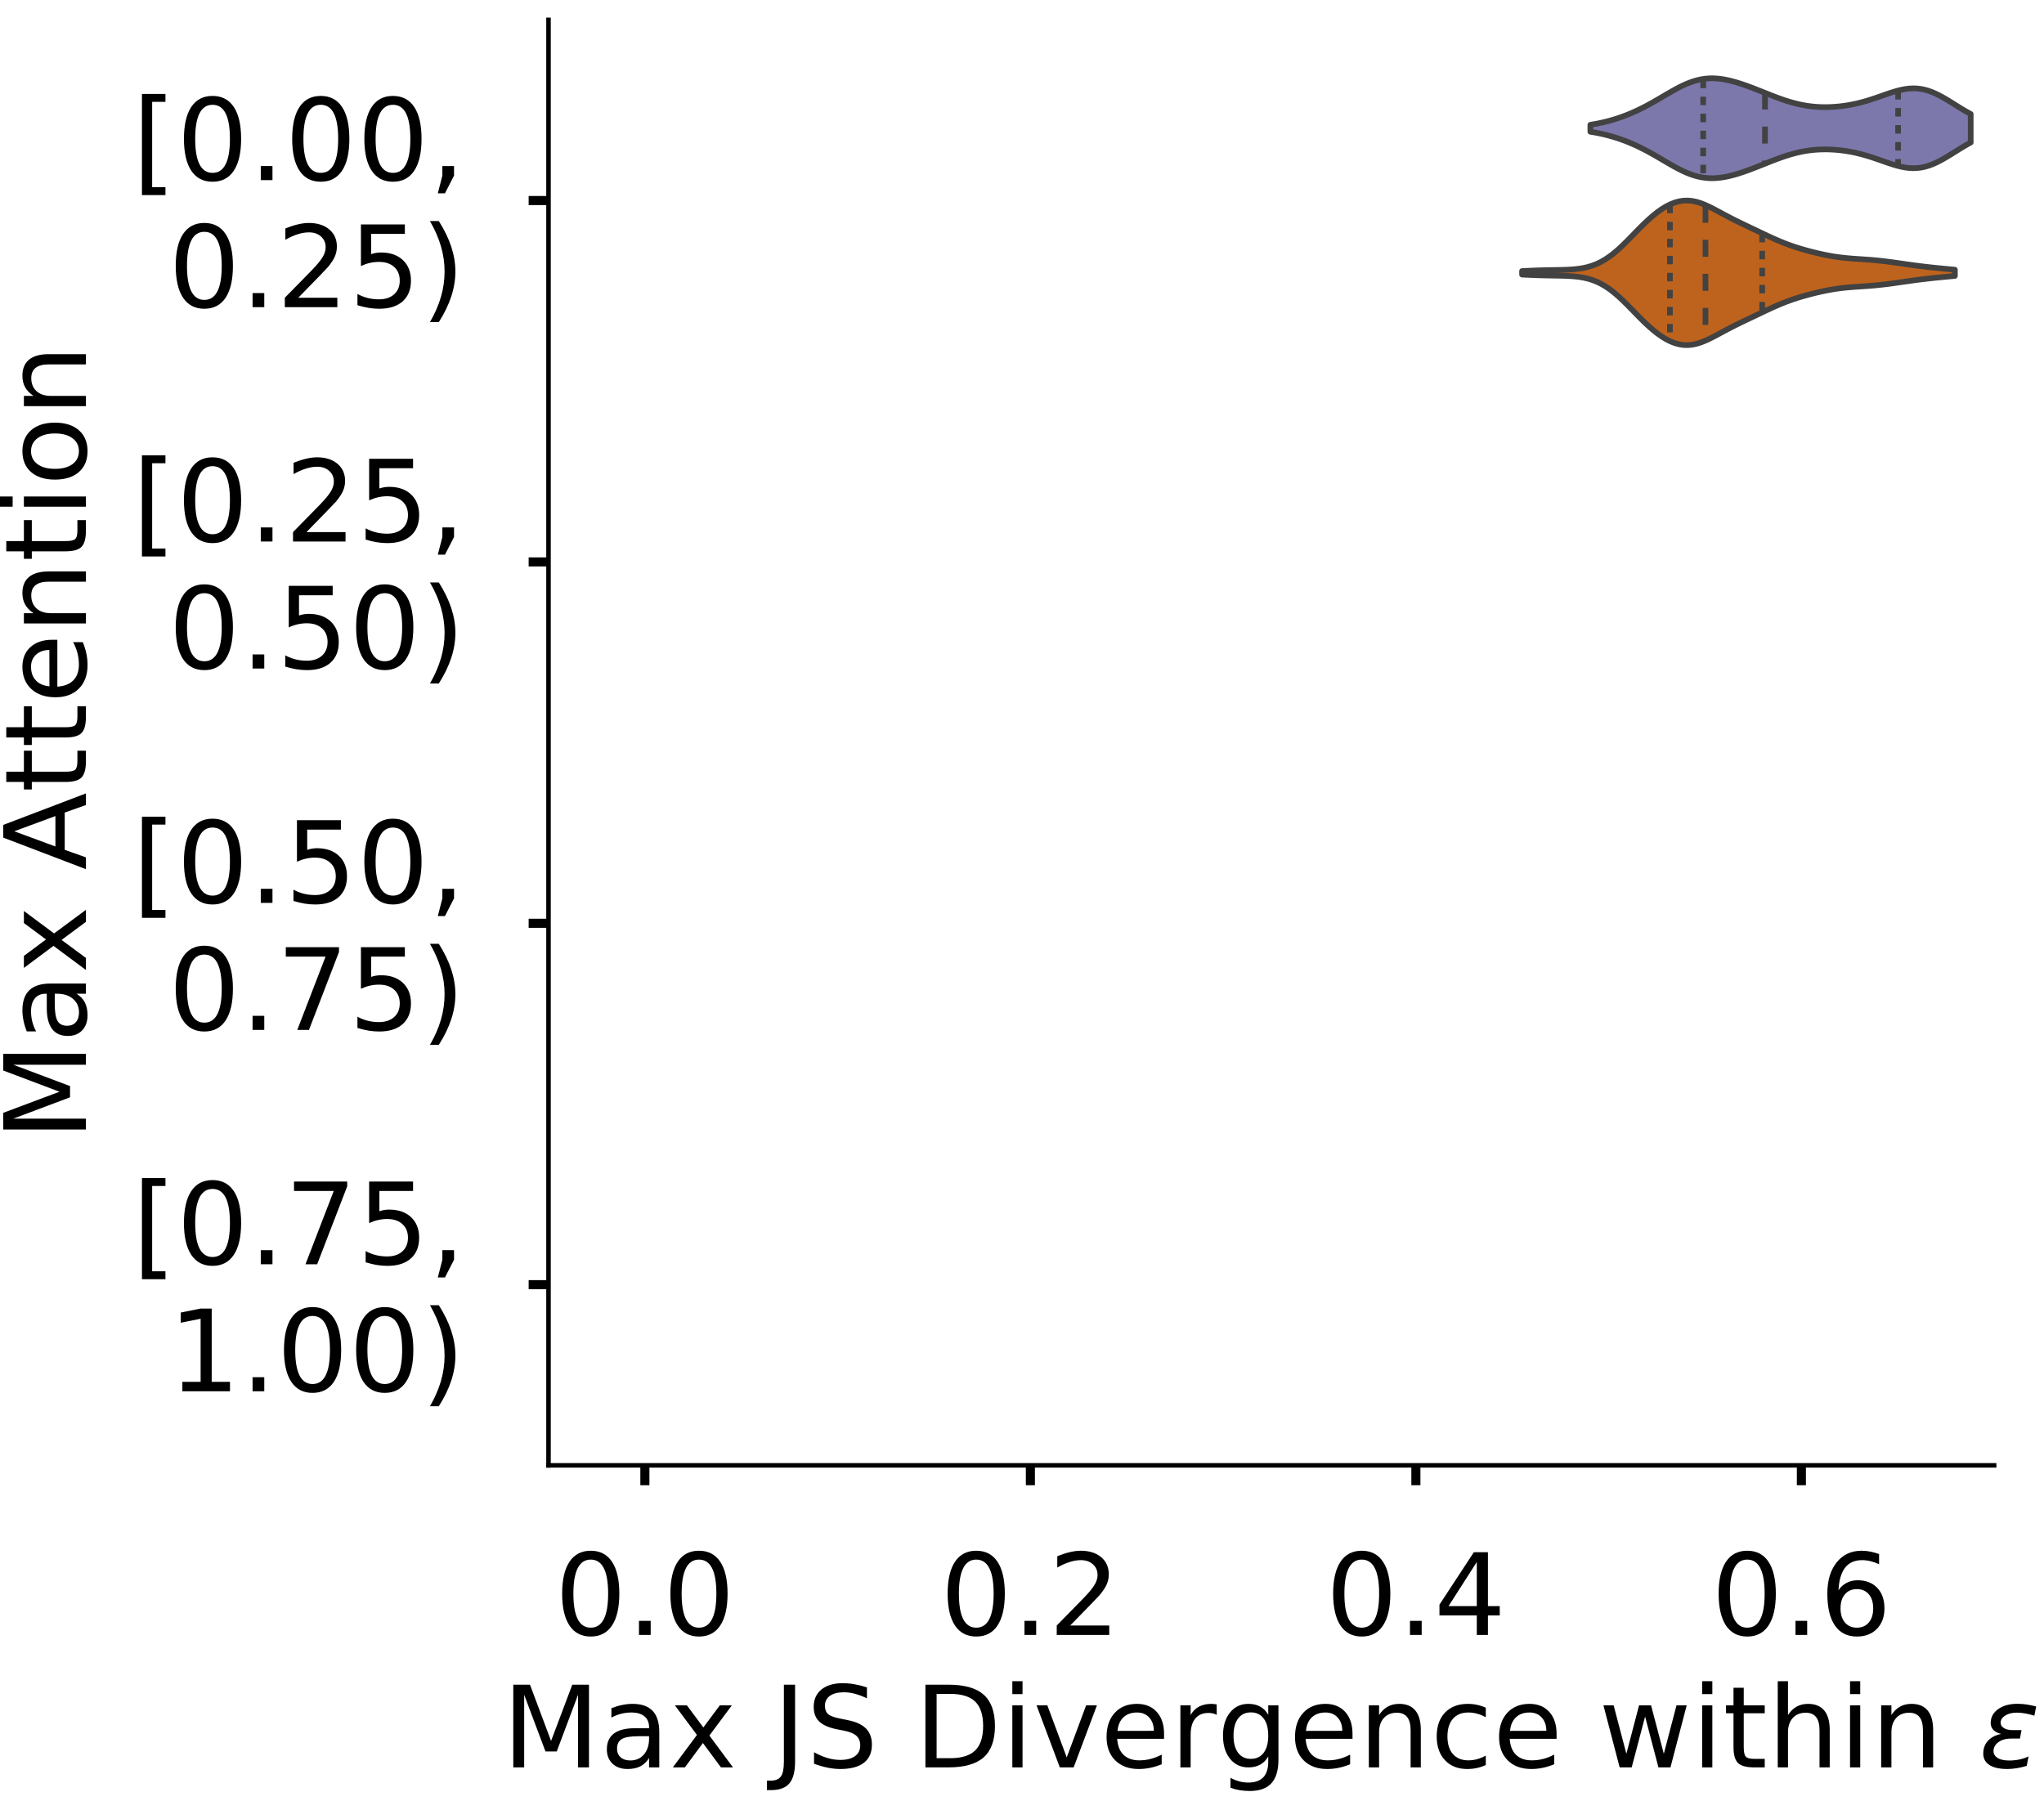 <?xml version="1.0" encoding="utf-8" standalone="no"?>
<!DOCTYPE svg PUBLIC "-//W3C//DTD SVG 1.1//EN"
  "http://www.w3.org/Graphics/SVG/1.1/DTD/svg11.dtd">
<!-- Created with matplotlib (https://matplotlib.org/) -->
<svg height="319.062pt" version="1.1" viewBox="0 0 360.352 319.062" width="360.352pt" xmlns="http://www.w3.org/2000/svg" xmlns:xlink="http://www.w3.org/1999/xlink">
 <defs>
  <style type="text/css">
*{stroke-linecap:butt;stroke-linejoin:round;}
  </style>
 </defs>
 <g id="figure_1">
  <g id="patch_1">
   <path d="M 0 319.062 
L 360.352 319.062 
L 360.352 0 
L 0 0 
z
" style="fill:#ffffff;"/>
  </g>
  <g id="axes_1">
   <g id="patch_2">
    <path d="M -269.522 258.362 
L -14.66 258.362 
L -14.66 3.5 
L -269.522 3.5 
z
" style="fill:#ffffff;"/>
   </g>
   <g id="patch_3">
    <path clip-path="url(#p5364539f83)" d="M -257.937 258.362 
L -252.145 258.362 
L -252.145 258.362 
L -257.937 258.362 
z
" style="fill:#7570b3;opacity:0.6;stroke:#000000;stroke-linejoin:miter;stroke-width:0.5;"/>
   </g>
   <g id="patch_4">
    <path clip-path="url(#p5364539f83)" d="M -252.145 258.362 
L -246.352 258.362 
L -246.352 258.362 
L -252.145 258.362 
z
" style="fill:#7570b3;opacity:0.6;stroke:#000000;stroke-linejoin:miter;stroke-width:0.5;"/>
   </g>
   <g id="patch_5">
    <path clip-path="url(#p5364539f83)" d="M -246.352 258.362 
L -240.56 258.362 
L -240.56 258.362 
L -246.352 258.362 
z
" style="fill:#7570b3;opacity:0.6;stroke:#000000;stroke-linejoin:miter;stroke-width:0.5;"/>
   </g>
   <g id="patch_6">
    <path clip-path="url(#p5364539f83)" d="M -240.56 258.362 
L -234.768 258.362 
L -234.768 258.362 
L -240.56 258.362 
z
" style="fill:#7570b3;opacity:0.6;stroke:#000000;stroke-linejoin:miter;stroke-width:0.5;"/>
   </g>
   <g id="patch_7">
    <path clip-path="url(#p5364539f83)" d="M -234.768 258.362 
L -228.975 258.362 
L -228.975 258.362 
L -234.768 258.362 
z
" style="fill:#7570b3;opacity:0.6;stroke:#000000;stroke-linejoin:miter;stroke-width:0.5;"/>
   </g>
   <g id="patch_8">
    <path clip-path="url(#p5364539f83)" d="M -228.975 258.362 
L -223.183 258.362 
L -223.183 258.362 
L -228.975 258.362 
z
" style="fill:#7570b3;opacity:0.6;stroke:#000000;stroke-linejoin:miter;stroke-width:0.5;"/>
   </g>
   <g id="patch_9">
    <path clip-path="url(#p5364539f83)" d="M -223.183 258.362 
L -217.391 258.362 
L -217.391 258.362 
L -223.183 258.362 
z
" style="fill:#7570b3;opacity:0.6;stroke:#000000;stroke-linejoin:miter;stroke-width:0.5;"/>
   </g>
   <g id="patch_10">
    <path clip-path="url(#p5364539f83)" d="M -217.391 258.362 
L -211.599 258.362 
L -211.599 258.362 
L -217.391 258.362 
z
" style="fill:#7570b3;opacity:0.6;stroke:#000000;stroke-linejoin:miter;stroke-width:0.5;"/>
   </g>
   <g id="patch_11">
    <path clip-path="url(#p5364539f83)" d="M -211.599 258.362 
L -205.806 258.362 
L -205.806 258.362 
L -211.599 258.362 
z
" style="fill:#7570b3;opacity:0.6;stroke:#000000;stroke-linejoin:miter;stroke-width:0.5;"/>
   </g>
   <g id="patch_12">
    <path clip-path="url(#p5364539f83)" d="M -205.806 258.362 
L -200.014 258.362 
L -200.014 258.362 
L -205.806 258.362 
z
" style="fill:#7570b3;opacity:0.6;stroke:#000000;stroke-linejoin:miter;stroke-width:0.5;"/>
   </g>
   <g id="patch_13">
    <path clip-path="url(#p5364539f83)" d="M -200.014 258.362 
L -194.222 258.362 
L -194.222 258.362 
L -200.014 258.362 
z
" style="fill:#7570b3;opacity:0.6;stroke:#000000;stroke-linejoin:miter;stroke-width:0.5;"/>
   </g>
   <g id="patch_14">
    <path clip-path="url(#p5364539f83)" d="M -194.222 258.362 
L -188.429 258.362 
L -188.429 258.362 
L -194.222 258.362 
z
" style="fill:#7570b3;opacity:0.6;stroke:#000000;stroke-linejoin:miter;stroke-width:0.5;"/>
   </g>
   <g id="patch_15">
    <path clip-path="url(#p5364539f83)" d="M -188.429 258.362 
L -182.637 258.362 
L -182.637 258.362 
L -188.429 258.362 
z
" style="fill:#7570b3;opacity:0.6;stroke:#000000;stroke-linejoin:miter;stroke-width:0.5;"/>
   </g>
   <g id="patch_16">
    <path clip-path="url(#p5364539f83)" d="M -182.637 258.362 
L -176.845 258.362 
L -176.845 258.362 
L -182.637 258.362 
z
" style="fill:#7570b3;opacity:0.6;stroke:#000000;stroke-linejoin:miter;stroke-width:0.5;"/>
   </g>
   <g id="patch_17">
    <path clip-path="url(#p5364539f83)" d="M -176.845 258.362 
L -171.052 258.362 
L -171.052 258.362 
L -176.845 258.362 
z
" style="fill:#7570b3;opacity:0.6;stroke:#000000;stroke-linejoin:miter;stroke-width:0.5;"/>
   </g>
   <g id="patch_18">
    <path clip-path="url(#p5364539f83)" d="M -171.052 258.362 
L -165.26 258.362 
L -165.26 258.362 
L -171.052 258.362 
z
" style="fill:#7570b3;opacity:0.6;stroke:#000000;stroke-linejoin:miter;stroke-width:0.5;"/>
   </g>
   <g id="patch_19">
    <path clip-path="url(#p5364539f83)" d="M -165.26 258.362 
L -159.468 258.362 
L -159.468 258.362 
L -165.26 258.362 
z
" style="fill:#7570b3;opacity:0.6;stroke:#000000;stroke-linejoin:miter;stroke-width:0.5;"/>
   </g>
   <g id="patch_20">
    <path clip-path="url(#p5364539f83)" d="M -159.468 258.362 
L -153.675 258.362 
L -153.675 258.362 
L -159.468 258.362 
z
" style="fill:#7570b3;opacity:0.6;stroke:#000000;stroke-linejoin:miter;stroke-width:0.5;"/>
   </g>
   <g id="patch_21">
    <path clip-path="url(#p5364539f83)" d="M -153.675 258.362 
L -147.883 258.362 
L -147.883 258.362 
L -153.675 258.362 
z
" style="fill:#7570b3;opacity:0.6;stroke:#000000;stroke-linejoin:miter;stroke-width:0.5;"/>
   </g>
   <g id="patch_22">
    <path clip-path="url(#p5364539f83)" d="M -147.883 258.362 
L -142.091 258.362 
L -142.091 258.362 
L -147.883 258.362 
z
" style="fill:#7570b3;opacity:0.6;stroke:#000000;stroke-linejoin:miter;stroke-width:0.5;"/>
   </g>
   <g id="patch_23">
    <path clip-path="url(#p5364539f83)" d="M -142.091 258.362 
L -136.299 258.362 
L -136.299 258.362 
L -142.091 258.362 
z
" style="fill:#7570b3;opacity:0.6;stroke:#000000;stroke-linejoin:miter;stroke-width:0.5;"/>
   </g>
   <g id="patch_24">
    <path clip-path="url(#p5364539f83)" d="M -136.299 258.362 
L -130.506 258.362 
L -130.506 258.362 
L -136.299 258.362 
z
" style="fill:#7570b3;opacity:0.6;stroke:#000000;stroke-linejoin:miter;stroke-width:0.5;"/>
   </g>
   <g id="patch_25">
    <path clip-path="url(#p5364539f83)" d="M -130.506 258.362 
L -124.714 258.362 
L -124.714 258.362 
L -130.506 258.362 
z
" style="fill:#7570b3;opacity:0.6;stroke:#000000;stroke-linejoin:miter;stroke-width:0.5;"/>
   </g>
   <g id="patch_26">
    <path clip-path="url(#p5364539f83)" d="M -124.714 258.362 
L -118.922 258.362 
L -118.922 258.362 
L -124.714 258.362 
z
" style="fill:#7570b3;opacity:0.6;stroke:#000000;stroke-linejoin:miter;stroke-width:0.5;"/>
   </g>
   <g id="patch_27">
    <path clip-path="url(#p5364539f83)" d="M -118.922 258.362 
L -113.129 258.362 
L -113.129 258.362 
L -118.922 258.362 
z
" style="fill:#7570b3;opacity:0.6;stroke:#000000;stroke-linejoin:miter;stroke-width:0.5;"/>
   </g>
   <g id="patch_28">
    <path clip-path="url(#p5364539f83)" d="M -113.129 258.362 
L -107.337 258.362 
L -107.337 258.362 
L -113.129 258.362 
z
" style="fill:#7570b3;opacity:0.6;stroke:#000000;stroke-linejoin:miter;stroke-width:0.5;"/>
   </g>
   <g id="patch_29">
    <path clip-path="url(#p5364539f83)" d="M -107.337 258.362 
L -101.545 258.362 
L -101.545 258.362 
L -107.337 258.362 
z
" style="fill:#7570b3;opacity:0.6;stroke:#000000;stroke-linejoin:miter;stroke-width:0.5;"/>
   </g>
   <g id="patch_30">
    <path clip-path="url(#p5364539f83)" d="M -101.545 258.362 
L -95.752 258.362 
L -95.752 258.362 
L -101.545 258.362 
z
" style="fill:#7570b3;opacity:0.6;stroke:#000000;stroke-linejoin:miter;stroke-width:0.5;"/>
   </g>
   <g id="patch_31">
    <path clip-path="url(#p5364539f83)" d="M -95.752 258.362 
L -89.96 258.362 
L -89.96 249.055 
L -95.752 249.055 
z
" style="fill:#7570b3;opacity:0.6;stroke:#000000;stroke-linejoin:miter;stroke-width:0.5;"/>
   </g>
   <g id="patch_32">
    <path clip-path="url(#p5364539f83)" d="M -89.96 258.362 
L -84.168 258.362 
L -84.168 202.519 
L -89.96 202.519 
z
" style="fill:#7570b3;opacity:0.6;stroke:#000000;stroke-linejoin:miter;stroke-width:0.5;"/>
   </g>
   <g id="patch_33">
    <path clip-path="url(#p5364539f83)" d="M -84.168 258.362 
L -78.375 258.362 
L -78.375 137.37 
L -84.168 137.37 
z
" style="fill:#7570b3;opacity:0.6;stroke:#000000;stroke-linejoin:miter;stroke-width:0.5;"/>
   </g>
   <g id="patch_34">
    <path clip-path="url(#p5364539f83)" d="M -78.375 258.362 
L -72.583 258.362 
L -72.583 69.118 
L -78.375 69.118 
z
" style="fill:#7570b3;opacity:0.6;stroke:#000000;stroke-linejoin:miter;stroke-width:0.5;"/>
   </g>
   <g id="patch_35">
    <path clip-path="url(#p5364539f83)" d="M -72.583 258.362 
L -66.791 258.362 
L -66.791 109.449 
L -72.583 109.449 
z
" style="fill:#7570b3;opacity:0.6;stroke:#000000;stroke-linejoin:miter;stroke-width:0.5;"/>
   </g>
   <g id="patch_36">
    <path clip-path="url(#p5364539f83)" d="M -66.791 258.362 
L -60.998 258.362 
L -60.998 168.393 
L -66.791 168.393 
z
" style="fill:#7570b3;opacity:0.6;stroke:#000000;stroke-linejoin:miter;stroke-width:0.5;"/>
   </g>
   <g id="patch_37">
    <path clip-path="url(#p5364539f83)" d="M -60.998 258.362 
L -55.206 258.362 
L -55.206 205.622 
L -60.998 205.622 
z
" style="fill:#7570b3;opacity:0.6;stroke:#000000;stroke-linejoin:miter;stroke-width:0.5;"/>
   </g>
   <g id="patch_38">
    <path clip-path="url(#p5364539f83)" d="M -55.206 258.362 
L -49.414 258.362 
L -49.414 193.212 
L -55.206 193.212 
z
" style="fill:#7570b3;opacity:0.6;stroke:#000000;stroke-linejoin:miter;stroke-width:0.5;"/>
   </g>
   <g id="patch_39">
    <path clip-path="url(#p5364539f83)" d="M -49.414 258.362 
L -43.622 258.362 
L -43.622 183.905 
L -49.414 183.905 
z
" style="fill:#7570b3;opacity:0.6;stroke:#000000;stroke-linejoin:miter;stroke-width:0.5;"/>
   </g>
   <g id="patch_40">
    <path clip-path="url(#p5364539f83)" d="M -43.622 258.362 
L -37.829 258.362 
L -37.829 75.323 
L -43.622 75.323 
z
" style="fill:#7570b3;opacity:0.6;stroke:#000000;stroke-linejoin:miter;stroke-width:0.5;"/>
   </g>
   <g id="patch_41">
    <path clip-path="url(#p5364539f83)" d="M -37.829 258.362 
L -32.037 258.362 
L -32.037 155.984 
L -37.829 155.984 
z
" style="fill:#7570b3;opacity:0.6;stroke:#000000;stroke-linejoin:miter;stroke-width:0.5;"/>
   </g>
   <g id="patch_42">
    <path clip-path="url(#p5364539f83)" d="M -32.037 258.362 
L -26.245 258.362 
L -26.245 252.157 
L -32.037 252.157 
z
" style="fill:#7570b3;opacity:0.6;stroke:#000000;stroke-linejoin:miter;stroke-width:0.5;"/>
   </g>
   <g id="patch_43">
    <path clip-path="url(#p5364539f83)" d="M -257.937 258.362 
L -252.145 258.362 
L -252.145 258.362 
L -257.937 258.362 
z
" style="fill:#d95f02;opacity:0.6;stroke:#000000;stroke-linejoin:miter;stroke-width:0.5;"/>
   </g>
   <g id="patch_44">
    <path clip-path="url(#p5364539f83)" d="M -252.145 258.362 
L -246.352 258.362 
L -246.352 258.362 
L -252.145 258.362 
z
" style="fill:#d95f02;opacity:0.6;stroke:#000000;stroke-linejoin:miter;stroke-width:0.5;"/>
   </g>
   <g id="patch_45">
    <path clip-path="url(#p5364539f83)" d="M -246.352 258.362 
L -240.56 258.362 
L -240.56 258.362 
L -246.352 258.362 
z
" style="fill:#d95f02;opacity:0.6;stroke:#000000;stroke-linejoin:miter;stroke-width:0.5;"/>
   </g>
   <g id="patch_46">
    <path clip-path="url(#p5364539f83)" d="M -240.56 258.362 
L -234.768 258.362 
L -234.768 258.362 
L -240.56 258.362 
z
" style="fill:#d95f02;opacity:0.6;stroke:#000000;stroke-linejoin:miter;stroke-width:0.5;"/>
   </g>
   <g id="patch_47">
    <path clip-path="url(#p5364539f83)" d="M -234.768 258.362 
L -228.975 258.362 
L -228.975 258.362 
L -234.768 258.362 
z
" style="fill:#d95f02;opacity:0.6;stroke:#000000;stroke-linejoin:miter;stroke-width:0.5;"/>
   </g>
   <g id="patch_48">
    <path clip-path="url(#p5364539f83)" d="M -228.975 258.362 
L -223.183 258.362 
L -223.183 258.362 
L -228.975 258.362 
z
" style="fill:#d95f02;opacity:0.6;stroke:#000000;stroke-linejoin:miter;stroke-width:0.5;"/>
   </g>
   <g id="patch_49">
    <path clip-path="url(#p5364539f83)" d="M -223.183 258.362 
L -217.391 258.362 
L -217.391 258.362 
L -223.183 258.362 
z
" style="fill:#d95f02;opacity:0.6;stroke:#000000;stroke-linejoin:miter;stroke-width:0.5;"/>
   </g>
   <g id="patch_50">
    <path clip-path="url(#p5364539f83)" d="M -217.391 258.362 
L -211.599 258.362 
L -211.599 258.362 
L -217.391 258.362 
z
" style="fill:#d95f02;opacity:0.6;stroke:#000000;stroke-linejoin:miter;stroke-width:0.5;"/>
   </g>
   <g id="patch_51">
    <path clip-path="url(#p5364539f83)" d="M -211.599 258.362 
L -205.806 258.362 
L -205.806 258.362 
L -211.599 258.362 
z
" style="fill:#d95f02;opacity:0.6;stroke:#000000;stroke-linejoin:miter;stroke-width:0.5;"/>
   </g>
   <g id="patch_52">
    <path clip-path="url(#p5364539f83)" d="M -205.806 258.362 
L -200.014 258.362 
L -200.014 258.362 
L -205.806 258.362 
z
" style="fill:#d95f02;opacity:0.6;stroke:#000000;stroke-linejoin:miter;stroke-width:0.5;"/>
   </g>
   <g id="patch_53">
    <path clip-path="url(#p5364539f83)" d="M -200.014 258.362 
L -194.222 258.362 
L -194.222 258.362 
L -200.014 258.362 
z
" style="fill:#d95f02;opacity:0.6;stroke:#000000;stroke-linejoin:miter;stroke-width:0.5;"/>
   </g>
   <g id="patch_54">
    <path clip-path="url(#p5364539f83)" d="M -194.222 258.362 
L -188.429 258.362 
L -188.429 258.362 
L -194.222 258.362 
z
" style="fill:#d95f02;opacity:0.6;stroke:#000000;stroke-linejoin:miter;stroke-width:0.5;"/>
   </g>
   <g id="patch_55">
    <path clip-path="url(#p5364539f83)" d="M -188.429 258.362 
L -182.637 258.362 
L -182.637 258.362 
L -188.429 258.362 
z
" style="fill:#d95f02;opacity:0.6;stroke:#000000;stroke-linejoin:miter;stroke-width:0.5;"/>
   </g>
   <g id="patch_56">
    <path clip-path="url(#p5364539f83)" d="M -182.637 258.362 
L -176.845 258.362 
L -176.845 258.362 
L -182.637 258.362 
z
" style="fill:#d95f02;opacity:0.6;stroke:#000000;stroke-linejoin:miter;stroke-width:0.5;"/>
   </g>
   <g id="patch_57">
    <path clip-path="url(#p5364539f83)" d="M -176.845 258.362 
L -171.052 258.362 
L -171.052 258.362 
L -176.845 258.362 
z
" style="fill:#d95f02;opacity:0.6;stroke:#000000;stroke-linejoin:miter;stroke-width:0.5;"/>
   </g>
   <g id="patch_58">
    <path clip-path="url(#p5364539f83)" d="M -171.052 258.362 
L -165.26 258.362 
L -165.26 258.362 
L -171.052 258.362 
z
" style="fill:#d95f02;opacity:0.6;stroke:#000000;stroke-linejoin:miter;stroke-width:0.5;"/>
   </g>
   <g id="patch_59">
    <path clip-path="url(#p5364539f83)" d="M -165.26 258.362 
L -159.468 258.362 
L -159.468 258.362 
L -165.26 258.362 
z
" style="fill:#d95f02;opacity:0.6;stroke:#000000;stroke-linejoin:miter;stroke-width:0.5;"/>
   </g>
   <g id="patch_60">
    <path clip-path="url(#p5364539f83)" d="M -159.468 258.362 
L -153.675 258.362 
L -153.675 258.362 
L -159.468 258.362 
z
" style="fill:#d95f02;opacity:0.6;stroke:#000000;stroke-linejoin:miter;stroke-width:0.5;"/>
   </g>
   <g id="patch_61">
    <path clip-path="url(#p5364539f83)" d="M -153.675 258.362 
L -147.883 258.362 
L -147.883 258.362 
L -153.675 258.362 
z
" style="fill:#d95f02;opacity:0.6;stroke:#000000;stroke-linejoin:miter;stroke-width:0.5;"/>
   </g>
   <g id="patch_62">
    <path clip-path="url(#p5364539f83)" d="M -147.883 258.362 
L -142.091 258.362 
L -142.091 258.362 
L -147.883 258.362 
z
" style="fill:#d95f02;opacity:0.6;stroke:#000000;stroke-linejoin:miter;stroke-width:0.5;"/>
   </g>
   <g id="patch_63">
    <path clip-path="url(#p5364539f83)" d="M -142.091 258.362 
L -136.299 258.362 
L -136.299 258.362 
L -142.091 258.362 
z
" style="fill:#d95f02;opacity:0.6;stroke:#000000;stroke-linejoin:miter;stroke-width:0.5;"/>
   </g>
   <g id="patch_64">
    <path clip-path="url(#p5364539f83)" d="M -136.299 258.362 
L -130.506 258.362 
L -130.506 258.362 
L -136.299 258.362 
z
" style="fill:#d95f02;opacity:0.6;stroke:#000000;stroke-linejoin:miter;stroke-width:0.5;"/>
   </g>
   <g id="patch_65">
    <path clip-path="url(#p5364539f83)" d="M -130.506 258.362 
L -124.714 258.362 
L -124.714 258.362 
L -130.506 258.362 
z
" style="fill:#d95f02;opacity:0.6;stroke:#000000;stroke-linejoin:miter;stroke-width:0.5;"/>
   </g>
   <g id="patch_66">
    <path clip-path="url(#p5364539f83)" d="M -124.714 258.362 
L -118.922 258.362 
L -118.922 258.362 
L -124.714 258.362 
z
" style="fill:#d95f02;opacity:0.6;stroke:#000000;stroke-linejoin:miter;stroke-width:0.5;"/>
   </g>
   <g id="patch_67">
    <path clip-path="url(#p5364539f83)" d="M -118.922 258.362 
L -113.129 258.362 
L -113.129 258.362 
L -118.922 258.362 
z
" style="fill:#d95f02;opacity:0.6;stroke:#000000;stroke-linejoin:miter;stroke-width:0.5;"/>
   </g>
   <g id="patch_68">
    <path clip-path="url(#p5364539f83)" d="M -113.129 258.362 
L -107.337 258.362 
L -107.337 258.362 
L -113.129 258.362 
z
" style="fill:#d95f02;opacity:0.6;stroke:#000000;stroke-linejoin:miter;stroke-width:0.5;"/>
   </g>
   <g id="patch_69">
    <path clip-path="url(#p5364539f83)" d="M -107.337 258.362 
L -101.545 258.362 
L -101.545 246.424 
L -107.337 246.424 
z
" style="fill:#d95f02;opacity:0.6;stroke:#000000;stroke-linejoin:miter;stroke-width:0.5;"/>
   </g>
   <g id="patch_70">
    <path clip-path="url(#p5364539f83)" d="M -101.545 258.362 
L -95.752 258.362 
L -95.752 250.403 
L -101.545 250.403 
z
" style="fill:#d95f02;opacity:0.6;stroke:#000000;stroke-linejoin:miter;stroke-width:0.5;"/>
   </g>
   <g id="patch_71">
    <path clip-path="url(#p5364539f83)" d="M -95.752 258.362 
L -89.96 258.362 
L -89.96 234.487 
L -95.752 234.487 
z
" style="fill:#d95f02;opacity:0.6;stroke:#000000;stroke-linejoin:miter;stroke-width:0.5;"/>
   </g>
   <g id="patch_72">
    <path clip-path="url(#p5364539f83)" d="M -89.96 258.362 
L -84.168 258.362 
L -84.168 107.156 
L -89.96 107.156 
z
" style="fill:#d95f02;opacity:0.6;stroke:#000000;stroke-linejoin:miter;stroke-width:0.5;"/>
   </g>
   <g id="patch_73">
    <path clip-path="url(#p5364539f83)" d="M -84.168 258.362 
L -78.375 258.362 
L -78.375 15.636 
L -84.168 15.636 
z
" style="fill:#d95f02;opacity:0.6;stroke:#000000;stroke-linejoin:miter;stroke-width:0.5;"/>
   </g>
   <g id="patch_74">
    <path clip-path="url(#p5364539f83)" d="M -78.375 258.362 
L -72.583 258.362 
L -72.583 39.511 
L -78.375 39.511 
z
" style="fill:#d95f02;opacity:0.6;stroke:#000000;stroke-linejoin:miter;stroke-width:0.5;"/>
   </g>
   <g id="patch_75">
    <path clip-path="url(#p5364539f83)" d="M -72.583 258.362 
L -66.791 258.362 
L -66.791 99.197 
L -72.583 99.197 
z
" style="fill:#d95f02;opacity:0.6;stroke:#000000;stroke-linejoin:miter;stroke-width:0.5;"/>
   </g>
   <g id="patch_76">
    <path clip-path="url(#p5364539f83)" d="M -66.791 258.362 
L -60.998 258.362 
L -60.998 174.8 
L -66.791 174.8 
z
" style="fill:#d95f02;opacity:0.6;stroke:#000000;stroke-linejoin:miter;stroke-width:0.5;"/>
   </g>
   <g id="patch_77">
    <path clip-path="url(#p5364539f83)" d="M -60.998 258.362 
L -55.206 258.362 
L -55.206 182.759 
L -60.998 182.759 
z
" style="fill:#d95f02;opacity:0.6;stroke:#000000;stroke-linejoin:miter;stroke-width:0.5;"/>
   </g>
   <g id="patch_78">
    <path clip-path="url(#p5364539f83)" d="M -55.206 258.362 
L -49.414 258.362 
L -49.414 222.55 
L -55.206 222.55 
z
" style="fill:#d95f02;opacity:0.6;stroke:#000000;stroke-linejoin:miter;stroke-width:0.5;"/>
   </g>
   <g id="patch_79">
    <path clip-path="url(#p5364539f83)" d="M -49.414 258.362 
L -43.622 258.362 
L -43.622 210.612 
L -49.414 210.612 
z
" style="fill:#d95f02;opacity:0.6;stroke:#000000;stroke-linejoin:miter;stroke-width:0.5;"/>
   </g>
   <g id="patch_80">
    <path clip-path="url(#p5364539f83)" d="M -43.622 258.362 
L -37.829 258.362 
L -37.829 230.508 
L -43.622 230.508 
z
" style="fill:#d95f02;opacity:0.6;stroke:#000000;stroke-linejoin:miter;stroke-width:0.5;"/>
   </g>
   <g id="patch_81">
    <path clip-path="url(#p5364539f83)" d="M -37.829 258.362 
L -32.037 258.362 
L -32.037 246.424 
L -37.829 246.424 
z
" style="fill:#d95f02;opacity:0.6;stroke:#000000;stroke-linejoin:miter;stroke-width:0.5;"/>
   </g>
   <g id="patch_82">
    <path clip-path="url(#p5364539f83)" d="M -32.037 258.362 
L -26.245 258.362 
L -26.245 258.362 
L -32.037 258.362 
z
" style="fill:#d95f02;opacity:0.6;stroke:#000000;stroke-linejoin:miter;stroke-width:0.5;"/>
   </g>
   <g id="matplotlib.axis_1">
    <g id="xtick_1">
     <g id="line2d_1">
      <defs>
       <path d="M 0 0 
L 0 3.5 
" id="m7c39f9d2da" style="stroke:#000000;stroke-width:1.6;"/>
      </defs>
      <g/>
     </g>
     <g id="text_1">
      <!-- 0.0 -->
      <defs>
       <path d="M 31.781 66.406 
Q 24.172 66.406 20.328 58.906 
Q 16.5 51.422 16.5 36.375 
Q 16.5 21.391 20.328 13.891 
Q 24.172 6.391 31.781 6.391 
Q 39.453 6.391 43.281 13.891 
Q 47.125 21.391 47.125 36.375 
Q 47.125 51.422 43.281 58.906 
Q 39.453 66.406 31.781 66.406 
z
M 31.781 74.219 
Q 44.047 74.219 50.516 64.516 
Q 56.984 54.828 56.984 36.375 
Q 56.984 17.969 50.516 8.266 
Q 44.047 -1.422 31.781 -1.422 
Q 19.531 -1.422 13.062 8.266 
Q 6.594 17.969 6.594 36.375 
Q 6.594 54.828 13.062 64.516 
Q 19.531 74.219 31.781 74.219 
z
" id="DejaVuSans-48"/>
       <path d="M 10.688 12.406 
L 21 12.406 
L 21 0 
L 10.688 0 
z
" id="DejaVuSans-46"/>
      </defs>
      <g transform="translate(-273.84 288.259)scale(0.2 -0.2)">
       <use xlink:href="#DejaVuSans-48"/>
       <use x="63.623" xlink:href="#DejaVuSans-46"/>
       <use x="95.41" xlink:href="#DejaVuSans-48"/>
      </g>
     </g>
    </g>
    <g id="xtick_2">
     <g id="line2d_2">
      <g/>
     </g>
     <g id="text_2">
      <!-- 0.2 -->
      <defs>
       <path d="M 19.188 8.297 
L 53.609 8.297 
L 53.609 0 
L 7.328 0 
L 7.328 8.297 
Q 12.938 14.109 22.625 23.891 
Q 32.328 33.688 34.812 36.531 
Q 39.547 41.844 41.422 45.531 
Q 43.312 49.219 43.312 52.781 
Q 43.312 58.594 39.234 62.25 
Q 35.156 65.922 28.609 65.922 
Q 23.969 65.922 18.812 64.312 
Q 13.672 62.703 7.812 59.422 
L 7.812 69.391 
Q 13.766 71.781 18.938 73 
Q 24.125 74.219 28.422 74.219 
Q 39.75 74.219 46.484 68.547 
Q 53.219 62.891 53.219 53.422 
Q 53.219 48.922 51.531 44.891 
Q 49.859 40.875 45.406 35.406 
Q 44.188 33.984 37.641 27.219 
Q 31.109 20.453 19.188 8.297 
z
" id="DejaVuSans-50"/>
      </defs>
      <g transform="translate(-207.642 288.259)scale(0.2 -0.2)">
       <use xlink:href="#DejaVuSans-48"/>
       <use x="63.623" xlink:href="#DejaVuSans-46"/>
       <use x="95.41" xlink:href="#DejaVuSans-50"/>
      </g>
     </g>
    </g>
    <g id="xtick_3">
     <g id="line2d_3">
      <g/>
     </g>
     <g id="text_3">
      <!-- 0.4 -->
      <defs>
       <path d="M 37.797 64.312 
L 12.891 25.391 
L 37.797 25.391 
z
M 35.203 72.906 
L 47.609 72.906 
L 47.609 25.391 
L 58.016 25.391 
L 58.016 17.188 
L 47.609 17.188 
L 47.609 0 
L 37.797 0 
L 37.797 17.188 
L 4.891 17.188 
L 4.891 26.703 
z
" id="DejaVuSans-52"/>
      </defs>
      <g transform="translate(-141.444 288.259)scale(0.2 -0.2)">
       <use xlink:href="#DejaVuSans-48"/>
       <use x="63.623" xlink:href="#DejaVuSans-46"/>
       <use x="95.41" xlink:href="#DejaVuSans-52"/>
      </g>
     </g>
    </g>
    <g id="xtick_4">
     <g id="line2d_4">
      <g/>
     </g>
     <g id="text_4">
      <!-- 0.6 -->
      <defs>
       <path d="M 33.016 40.375 
Q 26.375 40.375 22.484 35.828 
Q 18.609 31.297 18.609 23.391 
Q 18.609 15.531 22.484 10.953 
Q 26.375 6.391 33.016 6.391 
Q 39.656 6.391 43.531 10.953 
Q 47.406 15.531 47.406 23.391 
Q 47.406 31.297 43.531 35.828 
Q 39.656 40.375 33.016 40.375 
z
M 52.594 71.297 
L 52.594 62.312 
Q 48.875 64.062 45.094 64.984 
Q 41.312 65.922 37.594 65.922 
Q 27.828 65.922 22.672 59.328 
Q 17.531 52.734 16.797 39.406 
Q 19.672 43.656 24.016 45.922 
Q 28.375 48.188 33.594 48.188 
Q 44.578 48.188 50.953 41.516 
Q 57.328 34.859 57.328 23.391 
Q 57.328 12.156 50.688 5.359 
Q 44.047 -1.422 33.016 -1.422 
Q 20.359 -1.422 13.672 8.266 
Q 6.984 17.969 6.984 36.375 
Q 6.984 53.656 15.188 63.938 
Q 23.391 74.219 37.203 74.219 
Q 40.922 74.219 44.703 73.484 
Q 48.484 72.75 52.594 71.297 
z
" id="DejaVuSans-54"/>
      </defs>
      <g transform="translate(-75.247 288.259)scale(0.2 -0.2)">
       <use xlink:href="#DejaVuSans-48"/>
       <use x="63.623" xlink:href="#DejaVuSans-46"/>
       <use x="95.41" xlink:href="#DejaVuSans-54"/>
      </g>
     </g>
    </g>
    <g id="text_5">
     <!--   -->
     <defs>
      <path id="DejaVuSans-32"/>
     </defs>
     <g transform="translate(-145.269 311.615)scale(0.2 -0.2)">
      <use xlink:href="#DejaVuSans-32"/>
     </g>
    </g>
   </g>
   <g id="matplotlib.axis_2">
    <g id="ytick_1">
     <g id="line2d_5">
      <defs>
       <path d="M 0 0 
L -3.5 0 
" id="m351ca8a7ae" style="stroke:#000000;stroke-width:1.6;"/>
      </defs>
      <g/>
     </g>
     <g id="text_6">
      <!-- 0.00 -->
      <g transform="translate(-328.753 265.96)scale(0.2 -0.2)">
       <use xlink:href="#DejaVuSans-48"/>
       <use x="63.623" xlink:href="#DejaVuSans-46"/>
       <use x="95.41" xlink:href="#DejaVuSans-48"/>
       <use x="159.033" xlink:href="#DejaVuSans-48"/>
      </g>
     </g>
    </g>
    <g id="ytick_2">
     <g id="line2d_6">
      <g/>
     </g>
     <g id="text_7">
      <!-- 0.05 -->
      <defs>
       <path d="M 10.797 72.906 
L 49.516 72.906 
L 49.516 64.594 
L 19.828 64.594 
L 19.828 46.734 
Q 21.969 47.469 24.109 47.828 
Q 26.266 48.188 28.422 48.188 
Q 40.625 48.188 47.75 41.5 
Q 54.891 34.812 54.891 23.391 
Q 54.891 11.625 47.562 5.094 
Q 40.234 -1.422 26.906 -1.422 
Q 22.312 -1.422 17.547 -0.641 
Q 12.797 0.141 7.719 1.703 
L 7.719 11.625 
Q 12.109 9.234 16.797 8.062 
Q 21.484 6.891 26.703 6.891 
Q 35.156 6.891 40.078 11.328 
Q 45.016 15.766 45.016 23.391 
Q 45.016 31 40.078 35.438 
Q 35.156 39.891 26.703 39.891 
Q 22.75 39.891 18.812 39.016 
Q 14.891 38.141 10.797 36.281 
z
" id="DejaVuSans-53"/>
      </defs>
      <g transform="translate(-328.753 211.048)scale(0.2 -0.2)">
       <use xlink:href="#DejaVuSans-48"/>
       <use x="63.623" xlink:href="#DejaVuSans-46"/>
       <use x="95.41" xlink:href="#DejaVuSans-48"/>
       <use x="159.033" xlink:href="#DejaVuSans-53"/>
      </g>
     </g>
    </g>
    <g id="ytick_3">
     <g id="line2d_7">
      <g/>
     </g>
     <g id="text_8">
      <!-- 0.10 -->
      <defs>
       <path d="M 12.406 8.297 
L 28.516 8.297 
L 28.516 63.922 
L 10.984 60.406 
L 10.984 69.391 
L 28.422 72.906 
L 38.281 72.906 
L 38.281 8.297 
L 54.391 8.297 
L 54.391 0 
L 12.406 0 
z
" id="DejaVuSans-49"/>
      </defs>
      <g transform="translate(-328.753 156.137)scale(0.2 -0.2)">
       <use xlink:href="#DejaVuSans-48"/>
       <use x="63.623" xlink:href="#DejaVuSans-46"/>
       <use x="95.41" xlink:href="#DejaVuSans-49"/>
       <use x="159.033" xlink:href="#DejaVuSans-48"/>
      </g>
     </g>
    </g>
    <g id="ytick_4">
     <g id="line2d_8">
      <g/>
     </g>
     <g id="text_9">
      <!-- 0.15 -->
      <g transform="translate(-328.753 101.225)scale(0.2 -0.2)">
       <use xlink:href="#DejaVuSans-48"/>
       <use x="63.623" xlink:href="#DejaVuSans-46"/>
       <use x="95.41" xlink:href="#DejaVuSans-49"/>
       <use x="159.033" xlink:href="#DejaVuSans-53"/>
      </g>
     </g>
    </g>
    <g id="ytick_5">
     <g id="line2d_9">
      <g/>
     </g>
     <g id="text_10">
      <!-- 0.20 -->
      <g transform="translate(-328.753 46.314)scale(0.2 -0.2)">
       <use xlink:href="#DejaVuSans-48"/>
       <use x="63.623" xlink:href="#DejaVuSans-46"/>
       <use x="95.41" xlink:href="#DejaVuSans-50"/>
       <use x="159.033" xlink:href="#DejaVuSans-48"/>
      </g>
     </g>
    </g>
    <g id="text_11">
     <!--   -->
     <g transform="translate(-336.413 133.728)rotate(-90)scale(0.176 -0.176)">
      <use xlink:href="#DejaVuSans-32"/>
     </g>
    </g>
   </g>
   <g id="patch_83">
    <path style="fill:none;stroke:#000000;stroke-linecap:square;stroke-linejoin:miter;stroke-width:0.8;"/>
   </g>
   <g id="patch_84">
    <path style="fill:none;stroke:#000000;stroke-linecap:square;stroke-linejoin:miter;stroke-width:0.8;"/>
   </g>
  </g>
  <g id="axes_2">
   <g id="patch_85">
    <path d="M 96.7 258.362 
L 351.562 258.362 
L 351.562 3.5 
L 96.7 3.5 
z
" style="fill:#ffffff;"/>
   </g>
   <g id="PolyCollection_1">
    <defs>
     <path d="M 280.377 -295.831 
L 280.377 -297.063 
L 281.054 -297.176 
L 281.732 -297.303 
L 282.409 -297.445 
L 283.086 -297.604 
L 283.764 -297.78 
L 284.441 -297.974 
L 285.118 -298.185 
L 285.795 -298.415 
L 286.473 -298.664 
L 287.15 -298.932 
L 287.827 -299.218 
L 288.505 -299.524 
L 289.182 -299.848 
L 289.859 -300.189 
L 290.536 -300.547 
L 291.214 -300.92 
L 291.891 -301.305 
L 292.568 -301.698 
L 293.246 -302.096 
L 293.923 -302.494 
L 294.6 -302.885 
L 295.277 -303.265 
L 295.955 -303.627 
L 296.632 -303.964 
L 297.309 -304.271 
L 297.987 -304.542 
L 298.664 -304.772 
L 299.341 -304.96 
L 300.018 -305.102 
L 300.696 -305.198 
L 301.373 -305.248 
L 302.05 -305.255 
L 302.728 -305.219 
L 303.405 -305.146 
L 304.082 -305.038 
L 304.759 -304.898 
L 305.437 -304.732 
L 306.114 -304.542 
L 306.791 -304.332 
L 307.469 -304.105 
L 308.146 -303.864 
L 308.823 -303.612 
L 309.5 -303.351 
L 310.178 -303.084 
L 310.855 -302.814 
L 311.532 -302.544 
L 312.21 -302.277 
L 312.887 -302.015 
L 313.564 -301.762 
L 314.241 -301.521 
L 314.919 -301.294 
L 315.596 -301.085 
L 316.273 -300.895 
L 316.951 -300.725 
L 317.628 -300.578 
L 318.305 -300.454 
L 318.982 -300.353 
L 319.66 -300.275 
L 320.337 -300.219 
L 321.014 -300.186 
L 321.692 -300.173 
L 322.369 -300.181 
L 323.046 -300.208 
L 323.724 -300.255 
L 324.401 -300.32 
L 325.078 -300.404 
L 325.755 -300.507 
L 326.433 -300.629 
L 327.11 -300.769 
L 327.787 -300.928 
L 328.465 -301.105 
L 329.142 -301.299 
L 329.819 -301.509 
L 330.496 -301.732 
L 331.174 -301.964 
L 331.851 -302.202 
L 332.528 -302.438 
L 333.206 -302.668 
L 333.883 -302.884 
L 334.56 -303.078 
L 335.237 -303.243 
L 335.915 -303.37 
L 336.592 -303.454 
L 337.269 -303.487 
L 337.947 -303.466 
L 338.624 -303.388 
L 339.301 -303.252 
L 339.978 -303.058 
L 340.656 -302.811 
L 341.333 -302.514 
L 342.01 -302.176 
L 342.688 -301.802 
L 343.365 -301.404 
L 344.042 -300.988 
L 344.719 -300.565 
L 345.397 -300.143 
L 346.074 -299.73 
L 346.751 -299.333 
L 347.429 -298.958 
L 347.429 -293.937 
L 347.429 -293.937 
L 346.751 -293.561 
L 346.074 -293.164 
L 345.397 -292.751 
L 344.719 -292.329 
L 344.042 -291.906 
L 343.365 -291.491 
L 342.688 -291.092 
L 342.01 -290.719 
L 341.333 -290.38 
L 340.656 -290.084 
L 339.978 -289.836 
L 339.301 -289.643 
L 338.624 -289.506 
L 337.947 -289.428 
L 337.269 -289.407 
L 336.592 -289.44 
L 335.915 -289.524 
L 335.237 -289.651 
L 334.56 -289.816 
L 333.883 -290.01 
L 333.206 -290.226 
L 332.528 -290.456 
L 331.851 -290.693 
L 331.174 -290.93 
L 330.496 -291.162 
L 329.819 -291.385 
L 329.142 -291.595 
L 328.465 -291.789 
L 327.787 -291.966 
L 327.11 -292.125 
L 326.433 -292.266 
L 325.755 -292.387 
L 325.078 -292.49 
L 324.401 -292.574 
L 323.724 -292.639 
L 323.046 -292.686 
L 322.369 -292.713 
L 321.692 -292.721 
L 321.014 -292.708 
L 320.337 -292.675 
L 319.66 -292.619 
L 318.982 -292.541 
L 318.305 -292.44 
L 317.628 -292.316 
L 316.951 -292.169 
L 316.273 -291.999 
L 315.596 -291.809 
L 314.919 -291.6 
L 314.241 -291.373 
L 313.564 -291.132 
L 312.887 -290.879 
L 312.21 -290.618 
L 311.532 -290.35 
L 310.855 -290.08 
L 310.178 -289.81 
L 309.5 -289.543 
L 308.823 -289.282 
L 308.146 -289.03 
L 307.469 -288.789 
L 306.791 -288.562 
L 306.114 -288.352 
L 305.437 -288.162 
L 304.759 -287.996 
L 304.082 -287.857 
L 303.405 -287.748 
L 302.728 -287.675 
L 302.05 -287.639 
L 301.373 -287.646 
L 300.696 -287.696 
L 300.018 -287.792 
L 299.341 -287.934 
L 298.664 -288.122 
L 297.987 -288.353 
L 297.309 -288.623 
L 296.632 -288.93 
L 295.955 -289.267 
L 295.277 -289.629 
L 294.6 -290.009 
L 293.923 -290.4 
L 293.246 -290.798 
L 292.568 -291.196 
L 291.891 -291.589 
L 291.214 -291.974 
L 290.536 -292.347 
L 289.859 -292.705 
L 289.182 -293.046 
L 288.505 -293.37 
L 287.827 -293.676 
L 287.15 -293.962 
L 286.473 -294.23 
L 285.795 -294.479 
L 285.118 -294.709 
L 284.441 -294.92 
L 283.764 -295.114 
L 283.086 -295.29 
L 282.409 -295.449 
L 281.732 -295.591 
L 281.054 -295.718 
L 280.377 -295.831 
z
" id="mffc5b8a399" style="stroke:#424242;"/>
    </defs>
    <g clip-path="url(#pe77af1509a)">
     <use style="fill:#7c78ab;stroke:#424242;" x="0" xlink:href="#mffc5b8a399" y="319.062"/>
    </g>
   </g>
   <g id="PolyCollection_2">
    <defs>
     <path d="M 268.339 -270.647 
L 268.339 -271.274 
L 269.109 -271.311 
L 269.88 -271.345 
L 270.651 -271.376 
L 271.422 -271.401 
L 272.192 -271.422 
L 272.963 -271.439 
L 273.734 -271.452 
L 274.505 -271.464 
L 275.275 -271.48 
L 276.046 -271.503 
L 276.817 -271.54 
L 277.587 -271.597 
L 278.358 -271.684 
L 279.129 -271.809 
L 279.9 -271.982 
L 280.67 -272.212 
L 281.441 -272.506 
L 282.212 -272.872 
L 282.982 -273.313 
L 283.753 -273.831 
L 284.524 -274.423 
L 285.295 -275.081 
L 286.065 -275.797 
L 286.836 -276.555 
L 287.607 -277.339 
L 288.378 -278.133 
L 289.148 -278.918 
L 289.919 -279.678 
L 290.69 -280.4 
L 291.46 -281.071 
L 292.231 -281.682 
L 293.002 -282.224 
L 293.773 -282.691 
L 294.543 -283.076 
L 295.314 -283.374 
L 296.085 -283.579 
L 296.855 -283.69 
L 297.626 -283.704 
L 298.397 -283.624 
L 299.168 -283.457 
L 299.938 -283.211 
L 300.709 -282.901 
L 301.48 -282.541 
L 302.251 -282.148 
L 303.021 -281.737 
L 303.792 -281.322 
L 304.563 -280.911 
L 305.333 -280.51 
L 306.104 -280.121 
L 306.875 -279.743 
L 307.646 -279.373 
L 308.416 -279.006 
L 309.187 -278.64 
L 309.958 -278.273 
L 310.729 -277.906 
L 311.499 -277.542 
L 312.27 -277.184 
L 313.041 -276.838 
L 313.811 -276.507 
L 314.582 -276.194 
L 315.353 -275.902 
L 316.124 -275.631 
L 316.894 -275.379 
L 317.665 -275.144 
L 318.436 -274.925 
L 319.206 -274.719 
L 319.977 -274.525 
L 320.748 -274.343 
L 321.519 -274.175 
L 322.289 -274.021 
L 323.06 -273.883 
L 323.831 -273.763 
L 324.602 -273.661 
L 325.372 -273.576 
L 326.143 -273.505 
L 326.914 -273.446 
L 327.684 -273.393 
L 328.455 -273.342 
L 329.226 -273.288 
L 329.997 -273.229 
L 330.767 -273.16 
L 331.538 -273.082 
L 332.309 -272.994 
L 333.079 -272.896 
L 333.85 -272.792 
L 334.621 -272.684 
L 335.392 -272.573 
L 336.162 -272.463 
L 336.933 -272.354 
L 337.704 -272.25 
L 338.475 -272.151 
L 339.245 -272.057 
L 340.016 -271.968 
L 340.787 -271.884 
L 341.557 -271.805 
L 342.328 -271.729 
L 343.099 -271.655 
L 343.87 -271.583 
L 344.64 -271.513 
L 344.64 -270.409 
L 344.64 -270.409 
L 343.87 -270.339 
L 343.099 -270.267 
L 342.328 -270.193 
L 341.557 -270.117 
L 340.787 -270.038 
L 340.016 -269.954 
L 339.245 -269.865 
L 338.475 -269.771 
L 337.704 -269.672 
L 336.933 -269.567 
L 336.162 -269.459 
L 335.392 -269.349 
L 334.621 -269.238 
L 333.85 -269.129 
L 333.079 -269.025 
L 332.309 -268.928 
L 331.538 -268.84 
L 330.767 -268.761 
L 329.997 -268.693 
L 329.226 -268.633 
L 328.455 -268.58 
L 327.684 -268.529 
L 326.914 -268.476 
L 326.143 -268.416 
L 325.372 -268.346 
L 324.602 -268.261 
L 323.831 -268.159 
L 323.06 -268.038 
L 322.289 -267.901 
L 321.519 -267.747 
L 320.748 -267.578 
L 319.977 -267.397 
L 319.206 -267.203 
L 318.436 -266.997 
L 317.665 -266.778 
L 316.894 -266.543 
L 316.124 -266.291 
L 315.353 -266.02 
L 314.582 -265.728 
L 313.811 -265.415 
L 313.041 -265.084 
L 312.27 -264.737 
L 311.499 -264.38 
L 310.729 -264.016 
L 309.958 -263.649 
L 309.187 -263.282 
L 308.416 -262.916 
L 307.646 -262.549 
L 306.875 -262.178 
L 306.104 -261.8 
L 305.333 -261.412 
L 304.563 -261.011 
L 303.792 -260.6 
L 303.021 -260.185 
L 302.251 -259.774 
L 301.48 -259.381 
L 300.709 -259.021 
L 299.938 -258.711 
L 299.168 -258.465 
L 298.397 -258.297 
L 297.626 -258.218 
L 296.855 -258.232 
L 296.085 -258.342 
L 295.314 -258.548 
L 294.543 -258.846 
L 293.773 -259.231 
L 293.002 -259.698 
L 292.231 -260.24 
L 291.46 -260.851 
L 290.69 -261.522 
L 289.919 -262.244 
L 289.148 -263.004 
L 288.378 -263.789 
L 287.607 -264.582 
L 286.836 -265.367 
L 286.065 -266.125 
L 285.295 -266.84 
L 284.524 -267.499 
L 283.753 -268.091 
L 282.982 -268.609 
L 282.212 -269.05 
L 281.441 -269.416 
L 280.67 -269.71 
L 279.9 -269.94 
L 279.129 -270.112 
L 278.358 -270.237 
L 277.587 -270.324 
L 276.817 -270.382 
L 276.046 -270.419 
L 275.275 -270.442 
L 274.505 -270.457 
L 273.734 -270.47 
L 272.963 -270.483 
L 272.192 -270.5 
L 271.422 -270.52 
L 270.651 -270.546 
L 269.88 -270.576 
L 269.109 -270.61 
L 268.339 -270.647 
z
" id="m5569477301" style="stroke:#424242;"/>
    </defs>
    <g clip-path="url(#pe77af1509a)">
     <use style="fill:#be631d;stroke:#424242;" x="0" xlink:href="#m5569477301" y="319.062"/>
    </g>
   </g>
   <g id="patch_86">
    <path clip-path="url(#pe77af1509a)" d="M 113.691 35.358 
L 113.691 35.358 
L 113.691 35.358 
L 113.691 35.358 
z
" style="fill:#7c78ab;stroke:#424242;stroke-linejoin:miter;stroke-width:0.5;"/>
   </g>
   <g id="patch_87">
    <path clip-path="url(#pe77af1509a)" d="M 113.691 35.358 
L 113.691 35.358 
L 113.691 35.358 
L 113.691 35.358 
z
" style="fill:#be631d;stroke:#424242;stroke-linejoin:miter;stroke-width:0.5;"/>
   </g>
   <g id="matplotlib.axis_3">
    <g id="xtick_5">
     <g id="line2d_10">
      <g>
       <use style="stroke:#000000;stroke-width:1.6;" x="113.691" xlink:href="#m7c39f9d2da" y="258.362"/>
      </g>
     </g>
     <g id="text_12">
      <!-- 0.0 -->
      <g transform="translate(97.788 288.259)scale(0.2 -0.2)">
       <use xlink:href="#DejaVuSans-48"/>
       <use x="63.623" xlink:href="#DejaVuSans-46"/>
       <use x="95.41" xlink:href="#DejaVuSans-48"/>
      </g>
     </g>
    </g>
    <g id="xtick_6">
     <g id="line2d_11">
      <g>
       <use style="stroke:#000000;stroke-width:1.6;" x="181.654" xlink:href="#m7c39f9d2da" y="258.362"/>
      </g>
     </g>
     <g id="text_13">
      <!-- 0.2 -->
      <g transform="translate(165.751 288.259)scale(0.2 -0.2)">
       <use xlink:href="#DejaVuSans-48"/>
       <use x="63.623" xlink:href="#DejaVuSans-46"/>
       <use x="95.41" xlink:href="#DejaVuSans-50"/>
      </g>
     </g>
    </g>
    <g id="xtick_7">
     <g id="line2d_12">
      <g>
       <use style="stroke:#000000;stroke-width:1.6;" x="249.617" xlink:href="#m7c39f9d2da" y="258.362"/>
      </g>
     </g>
     <g id="text_14">
      <!-- 0.4 -->
      <g transform="translate(233.714 288.259)scale(0.2 -0.2)">
       <use xlink:href="#DejaVuSans-48"/>
       <use x="63.623" xlink:href="#DejaVuSans-46"/>
       <use x="95.41" xlink:href="#DejaVuSans-52"/>
      </g>
     </g>
    </g>
    <g id="xtick_8">
     <g id="line2d_13">
      <g>
       <use style="stroke:#000000;stroke-width:1.6;" x="317.58" xlink:href="#m7c39f9d2da" y="258.362"/>
      </g>
     </g>
     <g id="text_15">
      <!-- 0.6 -->
      <g transform="translate(301.677 288.259)scale(0.2 -0.2)">
       <use xlink:href="#DejaVuSans-48"/>
       <use x="63.623" xlink:href="#DejaVuSans-46"/>
       <use x="95.41" xlink:href="#DejaVuSans-54"/>
      </g>
     </g>
    </g>
    <g id="text_16">
     <!-- Max JS Divergence within $\epsilon$ -->
     <defs>
      <path d="M 9.812 72.906 
L 24.516 72.906 
L 43.109 23.297 
L 61.812 72.906 
L 76.516 72.906 
L 76.516 0 
L 66.891 0 
L 66.891 64.016 
L 48.094 14.016 
L 38.188 14.016 
L 19.391 64.016 
L 19.391 0 
L 9.812 0 
z
" id="DejaVuSans-77"/>
      <path d="M 34.281 27.484 
Q 23.391 27.484 19.188 25 
Q 14.984 22.516 14.984 16.5 
Q 14.984 11.719 18.141 8.906 
Q 21.297 6.109 26.703 6.109 
Q 34.188 6.109 38.703 11.406 
Q 43.219 16.703 43.219 25.484 
L 43.219 27.484 
z
M 52.203 31.203 
L 52.203 0 
L 43.219 0 
L 43.219 8.297 
Q 40.141 3.328 35.547 0.953 
Q 30.953 -1.422 24.312 -1.422 
Q 15.922 -1.422 10.953 3.297 
Q 6 8.016 6 15.922 
Q 6 25.141 12.172 29.828 
Q 18.359 34.516 30.609 34.516 
L 43.219 34.516 
L 43.219 35.406 
Q 43.219 41.609 39.141 45 
Q 35.062 48.391 27.688 48.391 
Q 23 48.391 18.547 47.266 
Q 14.109 46.141 10.016 43.891 
L 10.016 52.203 
Q 14.938 54.109 19.578 55.047 
Q 24.219 56 28.609 56 
Q 40.484 56 46.344 49.844 
Q 52.203 43.703 52.203 31.203 
z
" id="DejaVuSans-97"/>
      <path d="M 54.891 54.688 
L 35.109 28.078 
L 55.906 0 
L 45.312 0 
L 29.391 21.484 
L 13.484 0 
L 2.875 0 
L 24.125 28.609 
L 4.688 54.688 
L 15.281 54.688 
L 29.781 35.203 
L 44.281 54.688 
z
" id="DejaVuSans-120"/>
      <path d="M 9.812 72.906 
L 19.672 72.906 
L 19.672 5.078 
Q 19.672 -8.109 14.672 -14.062 
Q 9.672 -20.016 -1.422 -20.016 
L -5.172 -20.016 
L -5.172 -11.719 
L -2.094 -11.719 
Q 4.438 -11.719 7.125 -8.047 
Q 9.812 -4.391 9.812 5.078 
z
" id="DejaVuSans-74"/>
      <path d="M 53.516 70.516 
L 53.516 60.891 
Q 47.906 63.578 42.922 64.891 
Q 37.938 66.219 33.297 66.219 
Q 25.25 66.219 20.875 63.094 
Q 16.5 59.969 16.5 54.203 
Q 16.5 49.359 19.406 46.891 
Q 22.312 44.438 30.422 42.922 
L 36.375 41.703 
Q 47.406 39.594 52.656 34.297 
Q 57.906 29 57.906 20.125 
Q 57.906 9.516 50.797 4.047 
Q 43.703 -1.422 29.984 -1.422 
Q 24.812 -1.422 18.969 -0.25 
Q 13.141 0.922 6.891 3.219 
L 6.891 13.375 
Q 12.891 10.016 18.656 8.297 
Q 24.422 6.594 29.984 6.594 
Q 38.422 6.594 43.016 9.906 
Q 47.609 13.234 47.609 19.391 
Q 47.609 24.75 44.312 27.781 
Q 41.016 30.812 33.5 32.328 
L 27.484 33.5 
Q 16.453 35.688 11.516 40.375 
Q 6.594 45.062 6.594 53.422 
Q 6.594 63.094 13.406 68.656 
Q 20.219 74.219 32.172 74.219 
Q 37.312 74.219 42.625 73.281 
Q 47.953 72.359 53.516 70.516 
z
" id="DejaVuSans-83"/>
      <path d="M 19.672 64.797 
L 19.672 8.109 
L 31.594 8.109 
Q 46.688 8.109 53.688 14.938 
Q 60.688 21.781 60.688 36.531 
Q 60.688 51.172 53.688 57.984 
Q 46.688 64.797 31.594 64.797 
z
M 9.812 72.906 
L 30.078 72.906 
Q 51.266 72.906 61.172 64.094 
Q 71.094 55.281 71.094 36.531 
Q 71.094 17.672 61.125 8.828 
Q 51.172 0 30.078 0 
L 9.812 0 
z
" id="DejaVuSans-68"/>
      <path d="M 9.422 54.688 
L 18.406 54.688 
L 18.406 0 
L 9.422 0 
z
M 9.422 75.984 
L 18.406 75.984 
L 18.406 64.594 
L 9.422 64.594 
z
" id="DejaVuSans-105"/>
      <path d="M 2.984 54.688 
L 12.5 54.688 
L 29.594 8.797 
L 46.688 54.688 
L 56.203 54.688 
L 35.688 0 
L 23.484 0 
z
" id="DejaVuSans-118"/>
      <path d="M 56.203 29.594 
L 56.203 25.203 
L 14.891 25.203 
Q 15.484 15.922 20.484 11.062 
Q 25.484 6.203 34.422 6.203 
Q 39.594 6.203 44.453 7.469 
Q 49.312 8.734 54.109 11.281 
L 54.109 2.781 
Q 49.266 0.734 44.188 -0.344 
Q 39.109 -1.422 33.891 -1.422 
Q 20.797 -1.422 13.156 6.188 
Q 5.516 13.812 5.516 26.812 
Q 5.516 40.234 12.766 48.109 
Q 20.016 56 32.328 56 
Q 43.359 56 49.781 48.891 
Q 56.203 41.797 56.203 29.594 
z
M 47.219 32.234 
Q 47.125 39.594 43.094 43.984 
Q 39.062 48.391 32.422 48.391 
Q 24.906 48.391 20.391 44.141 
Q 15.875 39.891 15.188 32.172 
z
" id="DejaVuSans-101"/>
      <path d="M 41.109 46.297 
Q 39.594 47.172 37.812 47.578 
Q 36.031 48 33.891 48 
Q 26.266 48 22.188 43.047 
Q 18.109 38.094 18.109 28.812 
L 18.109 0 
L 9.078 0 
L 9.078 54.688 
L 18.109 54.688 
L 18.109 46.188 
Q 20.953 51.172 25.484 53.578 
Q 30.031 56 36.531 56 
Q 37.453 56 38.578 55.875 
Q 39.703 55.766 41.062 55.516 
z
" id="DejaVuSans-114"/>
      <path d="M 45.406 27.984 
Q 45.406 37.75 41.375 43.109 
Q 37.359 48.484 30.078 48.484 
Q 22.859 48.484 18.828 43.109 
Q 14.797 37.75 14.797 27.984 
Q 14.797 18.266 18.828 12.891 
Q 22.859 7.516 30.078 7.516 
Q 37.359 7.516 41.375 12.891 
Q 45.406 18.266 45.406 27.984 
z
M 54.391 6.781 
Q 54.391 -7.172 48.188 -13.984 
Q 42 -20.797 29.203 -20.797 
Q 24.469 -20.797 20.266 -20.094 
Q 16.062 -19.391 12.109 -17.922 
L 12.109 -9.188 
Q 16.062 -11.328 19.922 -12.344 
Q 23.781 -13.375 27.781 -13.375 
Q 36.625 -13.375 41.016 -8.766 
Q 45.406 -4.156 45.406 5.172 
L 45.406 9.625 
Q 42.625 4.781 38.281 2.391 
Q 33.938 0 27.875 0 
Q 17.828 0 11.672 7.656 
Q 5.516 15.328 5.516 27.984 
Q 5.516 40.672 11.672 48.328 
Q 17.828 56 27.875 56 
Q 33.938 56 38.281 53.609 
Q 42.625 51.219 45.406 46.391 
L 45.406 54.688 
L 54.391 54.688 
z
" id="DejaVuSans-103"/>
      <path d="M 54.891 33.016 
L 54.891 0 
L 45.906 0 
L 45.906 32.719 
Q 45.906 40.484 42.875 44.328 
Q 39.844 48.188 33.797 48.188 
Q 26.516 48.188 22.312 43.547 
Q 18.109 38.922 18.109 30.906 
L 18.109 0 
L 9.078 0 
L 9.078 54.688 
L 18.109 54.688 
L 18.109 46.188 
Q 21.344 51.125 25.703 53.562 
Q 30.078 56 35.797 56 
Q 45.219 56 50.047 50.172 
Q 54.891 44.344 54.891 33.016 
z
" id="DejaVuSans-110"/>
      <path d="M 48.781 52.594 
L 48.781 44.188 
Q 44.969 46.297 41.141 47.344 
Q 37.312 48.391 33.406 48.391 
Q 24.656 48.391 19.812 42.844 
Q 14.984 37.312 14.984 27.297 
Q 14.984 17.281 19.812 11.734 
Q 24.656 6.203 33.406 6.203 
Q 37.312 6.203 41.141 7.25 
Q 44.969 8.297 48.781 10.406 
L 48.781 2.094 
Q 45.016 0.344 40.984 -0.531 
Q 36.969 -1.422 32.422 -1.422 
Q 20.062 -1.422 12.781 6.344 
Q 5.516 14.109 5.516 27.297 
Q 5.516 40.672 12.859 48.328 
Q 20.219 56 33.016 56 
Q 37.156 56 41.109 55.141 
Q 45.062 54.297 48.781 52.594 
z
" id="DejaVuSans-99"/>
      <path d="M 4.203 54.688 
L 13.188 54.688 
L 24.422 12.016 
L 35.594 54.688 
L 46.188 54.688 
L 57.422 12.016 
L 68.609 54.688 
L 77.594 54.688 
L 63.281 0 
L 52.688 0 
L 40.922 44.828 
L 29.109 0 
L 18.5 0 
z
" id="DejaVuSans-119"/>
      <path d="M 18.312 70.219 
L 18.312 54.688 
L 36.812 54.688 
L 36.812 47.703 
L 18.312 47.703 
L 18.312 18.016 
Q 18.312 11.328 20.141 9.422 
Q 21.969 7.516 27.594 7.516 
L 36.812 7.516 
L 36.812 0 
L 27.594 0 
Q 17.188 0 13.234 3.875 
Q 9.281 7.766 9.281 18.016 
L 9.281 47.703 
L 2.688 47.703 
L 2.688 54.688 
L 9.281 54.688 
L 9.281 70.219 
z
" id="DejaVuSans-116"/>
      <path d="M 54.891 33.016 
L 54.891 0 
L 45.906 0 
L 45.906 32.719 
Q 45.906 40.484 42.875 44.328 
Q 39.844 48.188 33.797 48.188 
Q 26.516 48.188 22.312 43.547 
Q 18.109 38.922 18.109 30.906 
L 18.109 0 
L 9.078 0 
L 9.078 75.984 
L 18.109 75.984 
L 18.109 46.188 
Q 21.344 51.125 25.703 53.562 
Q 30.078 56 35.797 56 
Q 45.219 56 50.047 50.172 
Q 54.891 44.344 54.891 33.016 
z
" id="DejaVuSans-104"/>
      <path d="M 19.734 29.5 
Q 14.453 30.672 12.156 33.844 
Q 10.453 36.078 10.453 39.109 
Q 10.453 47.406 18.359 52.25 
Q 24.609 56.062 34.188 56.062 
Q 37.891 56.062 41.938 55.469 
Q 46 54.891 50.531 53.719 
L 48.969 45.562 
Q 44.484 46.969 40.719 47.609 
Q 36.859 48.25 33.406 48.25 
Q 27.594 48.25 23.781 46 
Q 19.188 43.312 19.188 39.406 
Q 19.188 36.812 21.578 35.016 
Q 24.422 32.859 30.078 32.859 
L 37.641 32.859 
L 36.234 25.438 
L 29 25.438 
Q 22.266 25.438 18.312 22.953 
Q 12.938 19.578 12.938 14.312 
Q 12.938 10.984 15.828 8.797 
Q 19.438 6.062 26.812 6.062 
Q 31.344 6.062 35.688 6.938 
Q 40.047 7.859 43.844 9.672 
L 42.188 1.312 
Q 37.547 -0.047 33.297 -0.734 
Q 29.047 -1.422 25.141 -1.422 
Q 13.531 -1.422 8.062 3.031 
Q 3.906 6.453 3.906 12.203 
Q 3.906 19.969 9.375 24.75 
Q 13.422 28.328 19.734 29.5 
z
" id="DejaVuSans-Oblique-949"/>
     </defs>
     <g transform="translate(88.531 311.618)scale(0.2 -0.2)">
      <use transform="translate(0 0.016)" xlink:href="#DejaVuSans-77"/>
      <use transform="translate(86.279 0.016)" xlink:href="#DejaVuSans-97"/>
      <use transform="translate(147.559 0.016)" xlink:href="#DejaVuSans-120"/>
      <use transform="translate(206.738 0.016)" xlink:href="#DejaVuSans-32"/>
      <use transform="translate(238.525 0.016)" xlink:href="#DejaVuSans-74"/>
      <use transform="translate(268.018 0.016)" xlink:href="#DejaVuSans-83"/>
      <use transform="translate(331.494 0.016)" xlink:href="#DejaVuSans-32"/>
      <use transform="translate(363.281 0.016)" xlink:href="#DejaVuSans-68"/>
      <use transform="translate(440.283 0.016)" xlink:href="#DejaVuSans-105"/>
      <use transform="translate(468.066 0.016)" xlink:href="#DejaVuSans-118"/>
      <use transform="translate(527.246 0.016)" xlink:href="#DejaVuSans-101"/>
      <use transform="translate(588.77 0.016)" xlink:href="#DejaVuSans-114"/>
      <use transform="translate(629.883 0.016)" xlink:href="#DejaVuSans-103"/>
      <use transform="translate(693.359 0.016)" xlink:href="#DejaVuSans-101"/>
      <use transform="translate(754.883 0.016)" xlink:href="#DejaVuSans-110"/>
      <use transform="translate(818.262 0.016)" xlink:href="#DejaVuSans-99"/>
      <use transform="translate(873.242 0.016)" xlink:href="#DejaVuSans-101"/>
      <use transform="translate(934.766 0.016)" xlink:href="#DejaVuSans-32"/>
      <use transform="translate(966.553 0.016)" xlink:href="#DejaVuSans-119"/>
      <use transform="translate(1048.34 0.016)" xlink:href="#DejaVuSans-105"/>
      <use transform="translate(1076.123 0.016)" xlink:href="#DejaVuSans-116"/>
      <use transform="translate(1115.332 0.016)" xlink:href="#DejaVuSans-104"/>
      <use transform="translate(1178.711 0.016)" xlink:href="#DejaVuSans-105"/>
      <use transform="translate(1206.494 0.016)" xlink:href="#DejaVuSans-110"/>
      <use transform="translate(1269.873 0.016)" xlink:href="#DejaVuSans-32"/>
      <use transform="translate(1301.66 0.016)" xlink:href="#DejaVuSans-Oblique-949"/>
     </g>
    </g>
   </g>
   <g id="matplotlib.axis_4">
    <g id="ytick_6">
     <g id="line2d_14">
      <g>
       <use style="stroke:#000000;stroke-width:1.6;" x="96.7" xlink:href="#m351ca8a7ae" y="35.358"/>
      </g>
     </g>
     <g id="text_17">
      <!-- [0.00, -->
      <defs>
       <path d="M 8.594 75.984 
L 29.297 75.984 
L 29.297 69 
L 17.578 69 
L 17.578 -6.203 
L 29.297 -6.203 
L 29.297 -13.188 
L 8.594 -13.188 
z
" id="DejaVuSans-91"/>
       <path d="M 11.719 12.406 
L 22.016 12.406 
L 22.016 4 
L 14.016 -11.625 
L 7.719 -11.625 
L 11.719 4 
z
" id="DejaVuSans-44"/>
      </defs>
      <g transform="translate(23.309 31.758)scale(0.2 -0.2)">
       <use xlink:href="#DejaVuSans-91"/>
       <use x="39.014" xlink:href="#DejaVuSans-48"/>
       <use x="102.637" xlink:href="#DejaVuSans-46"/>
       <use x="134.424" xlink:href="#DejaVuSans-48"/>
       <use x="198.047" xlink:href="#DejaVuSans-48"/>
       <use x="261.67" xlink:href="#DejaVuSans-44"/>
      </g>
      <!-- 0.25) -->
      <defs>
       <path d="M 8.016 75.875 
L 15.828 75.875 
Q 23.141 64.359 26.781 53.312 
Q 30.422 42.281 30.422 31.391 
Q 30.422 20.453 26.781 9.375 
Q 23.141 -1.703 15.828 -13.188 
L 8.016 -13.188 
Q 14.5 -2 17.703 9.062 
Q 20.906 20.125 20.906 31.391 
Q 20.906 42.672 17.703 53.656 
Q 14.5 64.656 8.016 75.875 
z
" id="DejaVuSans-41"/>
      </defs>
      <g transform="translate(29.666 54.154)scale(0.2 -0.2)">
       <use xlink:href="#DejaVuSans-48"/>
       <use x="63.623" xlink:href="#DejaVuSans-46"/>
       <use x="95.41" xlink:href="#DejaVuSans-50"/>
       <use x="159.033" xlink:href="#DejaVuSans-53"/>
       <use x="222.656" xlink:href="#DejaVuSans-41"/>
      </g>
     </g>
    </g>
    <g id="ytick_7">
     <g id="line2d_15">
      <g>
       <use style="stroke:#000000;stroke-width:1.6;" x="96.7" xlink:href="#m351ca8a7ae" y="99.073"/>
      </g>
     </g>
     <g id="text_18">
      <!-- [0.25, -->
      <g transform="translate(23.309 95.474)scale(0.2 -0.2)">
       <use xlink:href="#DejaVuSans-91"/>
       <use x="39.014" xlink:href="#DejaVuSans-48"/>
       <use x="102.637" xlink:href="#DejaVuSans-46"/>
       <use x="134.424" xlink:href="#DejaVuSans-50"/>
       <use x="198.047" xlink:href="#DejaVuSans-53"/>
       <use x="261.67" xlink:href="#DejaVuSans-44"/>
      </g>
      <!-- 0.50) -->
      <g transform="translate(29.666 117.869)scale(0.2 -0.2)">
       <use xlink:href="#DejaVuSans-48"/>
       <use x="63.623" xlink:href="#DejaVuSans-46"/>
       <use x="95.41" xlink:href="#DejaVuSans-53"/>
       <use x="159.033" xlink:href="#DejaVuSans-48"/>
       <use x="222.656" xlink:href="#DejaVuSans-41"/>
      </g>
     </g>
    </g>
    <g id="ytick_8">
     <g id="line2d_16">
      <g>
       <use style="stroke:#000000;stroke-width:1.6;" x="96.7" xlink:href="#m351ca8a7ae" y="162.789"/>
      </g>
     </g>
     <g id="text_19">
      <!-- [0.50, -->
      <g transform="translate(23.309 159.189)scale(0.2 -0.2)">
       <use xlink:href="#DejaVuSans-91"/>
       <use x="39.014" xlink:href="#DejaVuSans-48"/>
       <use x="102.637" xlink:href="#DejaVuSans-46"/>
       <use x="134.424" xlink:href="#DejaVuSans-53"/>
       <use x="198.047" xlink:href="#DejaVuSans-48"/>
       <use x="261.67" xlink:href="#DejaVuSans-44"/>
      </g>
      <!-- 0.75) -->
      <defs>
       <path d="M 8.203 72.906 
L 55.078 72.906 
L 55.078 68.703 
L 28.609 0 
L 18.312 0 
L 43.219 64.594 
L 8.203 64.594 
z
" id="DejaVuSans-55"/>
      </defs>
      <g transform="translate(29.666 181.585)scale(0.2 -0.2)">
       <use xlink:href="#DejaVuSans-48"/>
       <use x="63.623" xlink:href="#DejaVuSans-46"/>
       <use x="95.41" xlink:href="#DejaVuSans-55"/>
       <use x="159.033" xlink:href="#DejaVuSans-53"/>
       <use x="222.656" xlink:href="#DejaVuSans-41"/>
      </g>
     </g>
    </g>
    <g id="ytick_9">
     <g id="line2d_17">
      <g>
       <use style="stroke:#000000;stroke-width:1.6;" x="96.7" xlink:href="#m351ca8a7ae" y="226.504"/>
      </g>
     </g>
     <g id="text_20">
      <!-- [0.75, -->
      <g transform="translate(23.309 222.905)scale(0.2 -0.2)">
       <use xlink:href="#DejaVuSans-91"/>
       <use x="39.014" xlink:href="#DejaVuSans-48"/>
       <use x="102.637" xlink:href="#DejaVuSans-46"/>
       <use x="134.424" xlink:href="#DejaVuSans-55"/>
       <use x="198.047" xlink:href="#DejaVuSans-53"/>
       <use x="261.67" xlink:href="#DejaVuSans-44"/>
      </g>
      <!-- 1.00) -->
      <g transform="translate(29.666 245.3)scale(0.2 -0.2)">
       <use xlink:href="#DejaVuSans-49"/>
       <use x="63.623" xlink:href="#DejaVuSans-46"/>
       <use x="95.41" xlink:href="#DejaVuSans-48"/>
       <use x="159.033" xlink:href="#DejaVuSans-48"/>
       <use x="222.656" xlink:href="#DejaVuSans-41"/>
      </g>
     </g>
    </g>
    <g id="text_21">
     <!-- Max Attention -->
     <defs>
      <path d="M 34.188 63.188 
L 20.797 26.906 
L 47.609 26.906 
z
M 28.609 72.906 
L 39.797 72.906 
L 67.578 0 
L 57.328 0 
L 50.688 18.703 
L 17.828 18.703 
L 11.188 0 
L 0.781 0 
z
" id="DejaVuSans-65"/>
      <path d="M 30.609 48.391 
Q 23.391 48.391 19.188 42.75 
Q 14.984 37.109 14.984 27.297 
Q 14.984 17.484 19.156 11.844 
Q 23.344 6.203 30.609 6.203 
Q 37.797 6.203 41.984 11.859 
Q 46.188 17.531 46.188 27.297 
Q 46.188 37.016 41.984 42.703 
Q 37.797 48.391 30.609 48.391 
z
M 30.609 56 
Q 42.328 56 49.016 48.375 
Q 55.719 40.766 55.719 27.297 
Q 55.719 13.875 49.016 6.219 
Q 42.328 -1.422 30.609 -1.422 
Q 18.844 -1.422 12.172 6.219 
Q 5.516 13.875 5.516 27.297 
Q 5.516 40.766 12.172 48.375 
Q 18.844 56 30.609 56 
z
" id="DejaVuSans-111"/>
     </defs>
     <g transform="translate(15.15 201.109)rotate(-90)scale(0.2 -0.2)">
      <use xlink:href="#DejaVuSans-77"/>
      <use x="86.279" xlink:href="#DejaVuSans-97"/>
      <use x="147.559" xlink:href="#DejaVuSans-120"/>
      <use x="206.738" xlink:href="#DejaVuSans-32"/>
      <use x="238.525" xlink:href="#DejaVuSans-65"/>
      <use x="306.918" xlink:href="#DejaVuSans-116"/>
      <use x="346.127" xlink:href="#DejaVuSans-116"/>
      <use x="385.336" xlink:href="#DejaVuSans-101"/>
      <use x="446.859" xlink:href="#DejaVuSans-110"/>
      <use x="510.238" xlink:href="#DejaVuSans-116"/>
      <use x="549.447" xlink:href="#DejaVuSans-105"/>
      <use x="577.23" xlink:href="#DejaVuSans-111"/>
      <use x="638.412" xlink:href="#DejaVuSans-110"/>
     </g>
    </g>
   </g>
   <g id="line2d_18">
    <path clip-path="url(#pe77af1509a)" d="M 300.267 14.046 
L 300.267 31.183 
" style="fill:none;stroke:#424242;stroke-dasharray:1.5,1.5;stroke-dashoffset:0;"/>
   </g>
   <g id="line2d_19">
    <path clip-path="url(#pe77af1509a)" d="M 311.164 16.311 
L 311.164 28.918 
" style="fill:none;stroke:#424242;stroke-dasharray:3,3;stroke-dashoffset:0;"/>
   </g>
   <g id="line2d_20">
    <path clip-path="url(#pe77af1509a)" d="M 334.633 16.05 
L 334.633 29.18 
" style="fill:none;stroke:#424242;stroke-dasharray:1.5,1.5;stroke-dashoffset:0;"/>
   </g>
   <g id="line2d_21">
    <path clip-path="url(#pe77af1509a)" d="M 294.405 36.107 
L 294.405 60.095 
" style="fill:none;stroke:#424242;stroke-dasharray:1.5,1.5;stroke-dashoffset:0;"/>
   </g>
   <g id="line2d_22">
    <path clip-path="url(#pe77af1509a)" d="M 300.669 36.28 
L 300.669 59.921 
" style="fill:none;stroke:#424242;stroke-dasharray:3,3;stroke-dashoffset:0;"/>
   </g>
   <g id="line2d_23">
    <path clip-path="url(#pe77af1509a)" d="M 310.668 41.225 
L 310.668 54.977 
" style="fill:none;stroke:#424242;stroke-dasharray:1.5,1.5;stroke-dashoffset:0;"/>
   </g>
   <g id="patch_88">
    <path d="M 96.7 258.362 
L 96.7 3.5 
" style="fill:none;stroke:#000000;stroke-linecap:square;stroke-linejoin:miter;stroke-width:0.8;"/>
   </g>
   <g id="patch_89">
    <path d="M 96.7 258.362 
L 351.562 258.362 
" style="fill:none;stroke:#000000;stroke-linecap:square;stroke-linejoin:miter;stroke-width:0.8;"/>
   </g>
  </g>
 </g>
 <defs>
  <clipPath id="p5364539f83">
   <rect height="254.862" width="254.862" x="-269.522" y="3.5"/>
  </clipPath>
  <clipPath id="pe77af1509a">
   <rect height="254.862" width="254.862" x="96.7" y="3.5"/>
  </clipPath>
 </defs>
</svg>
